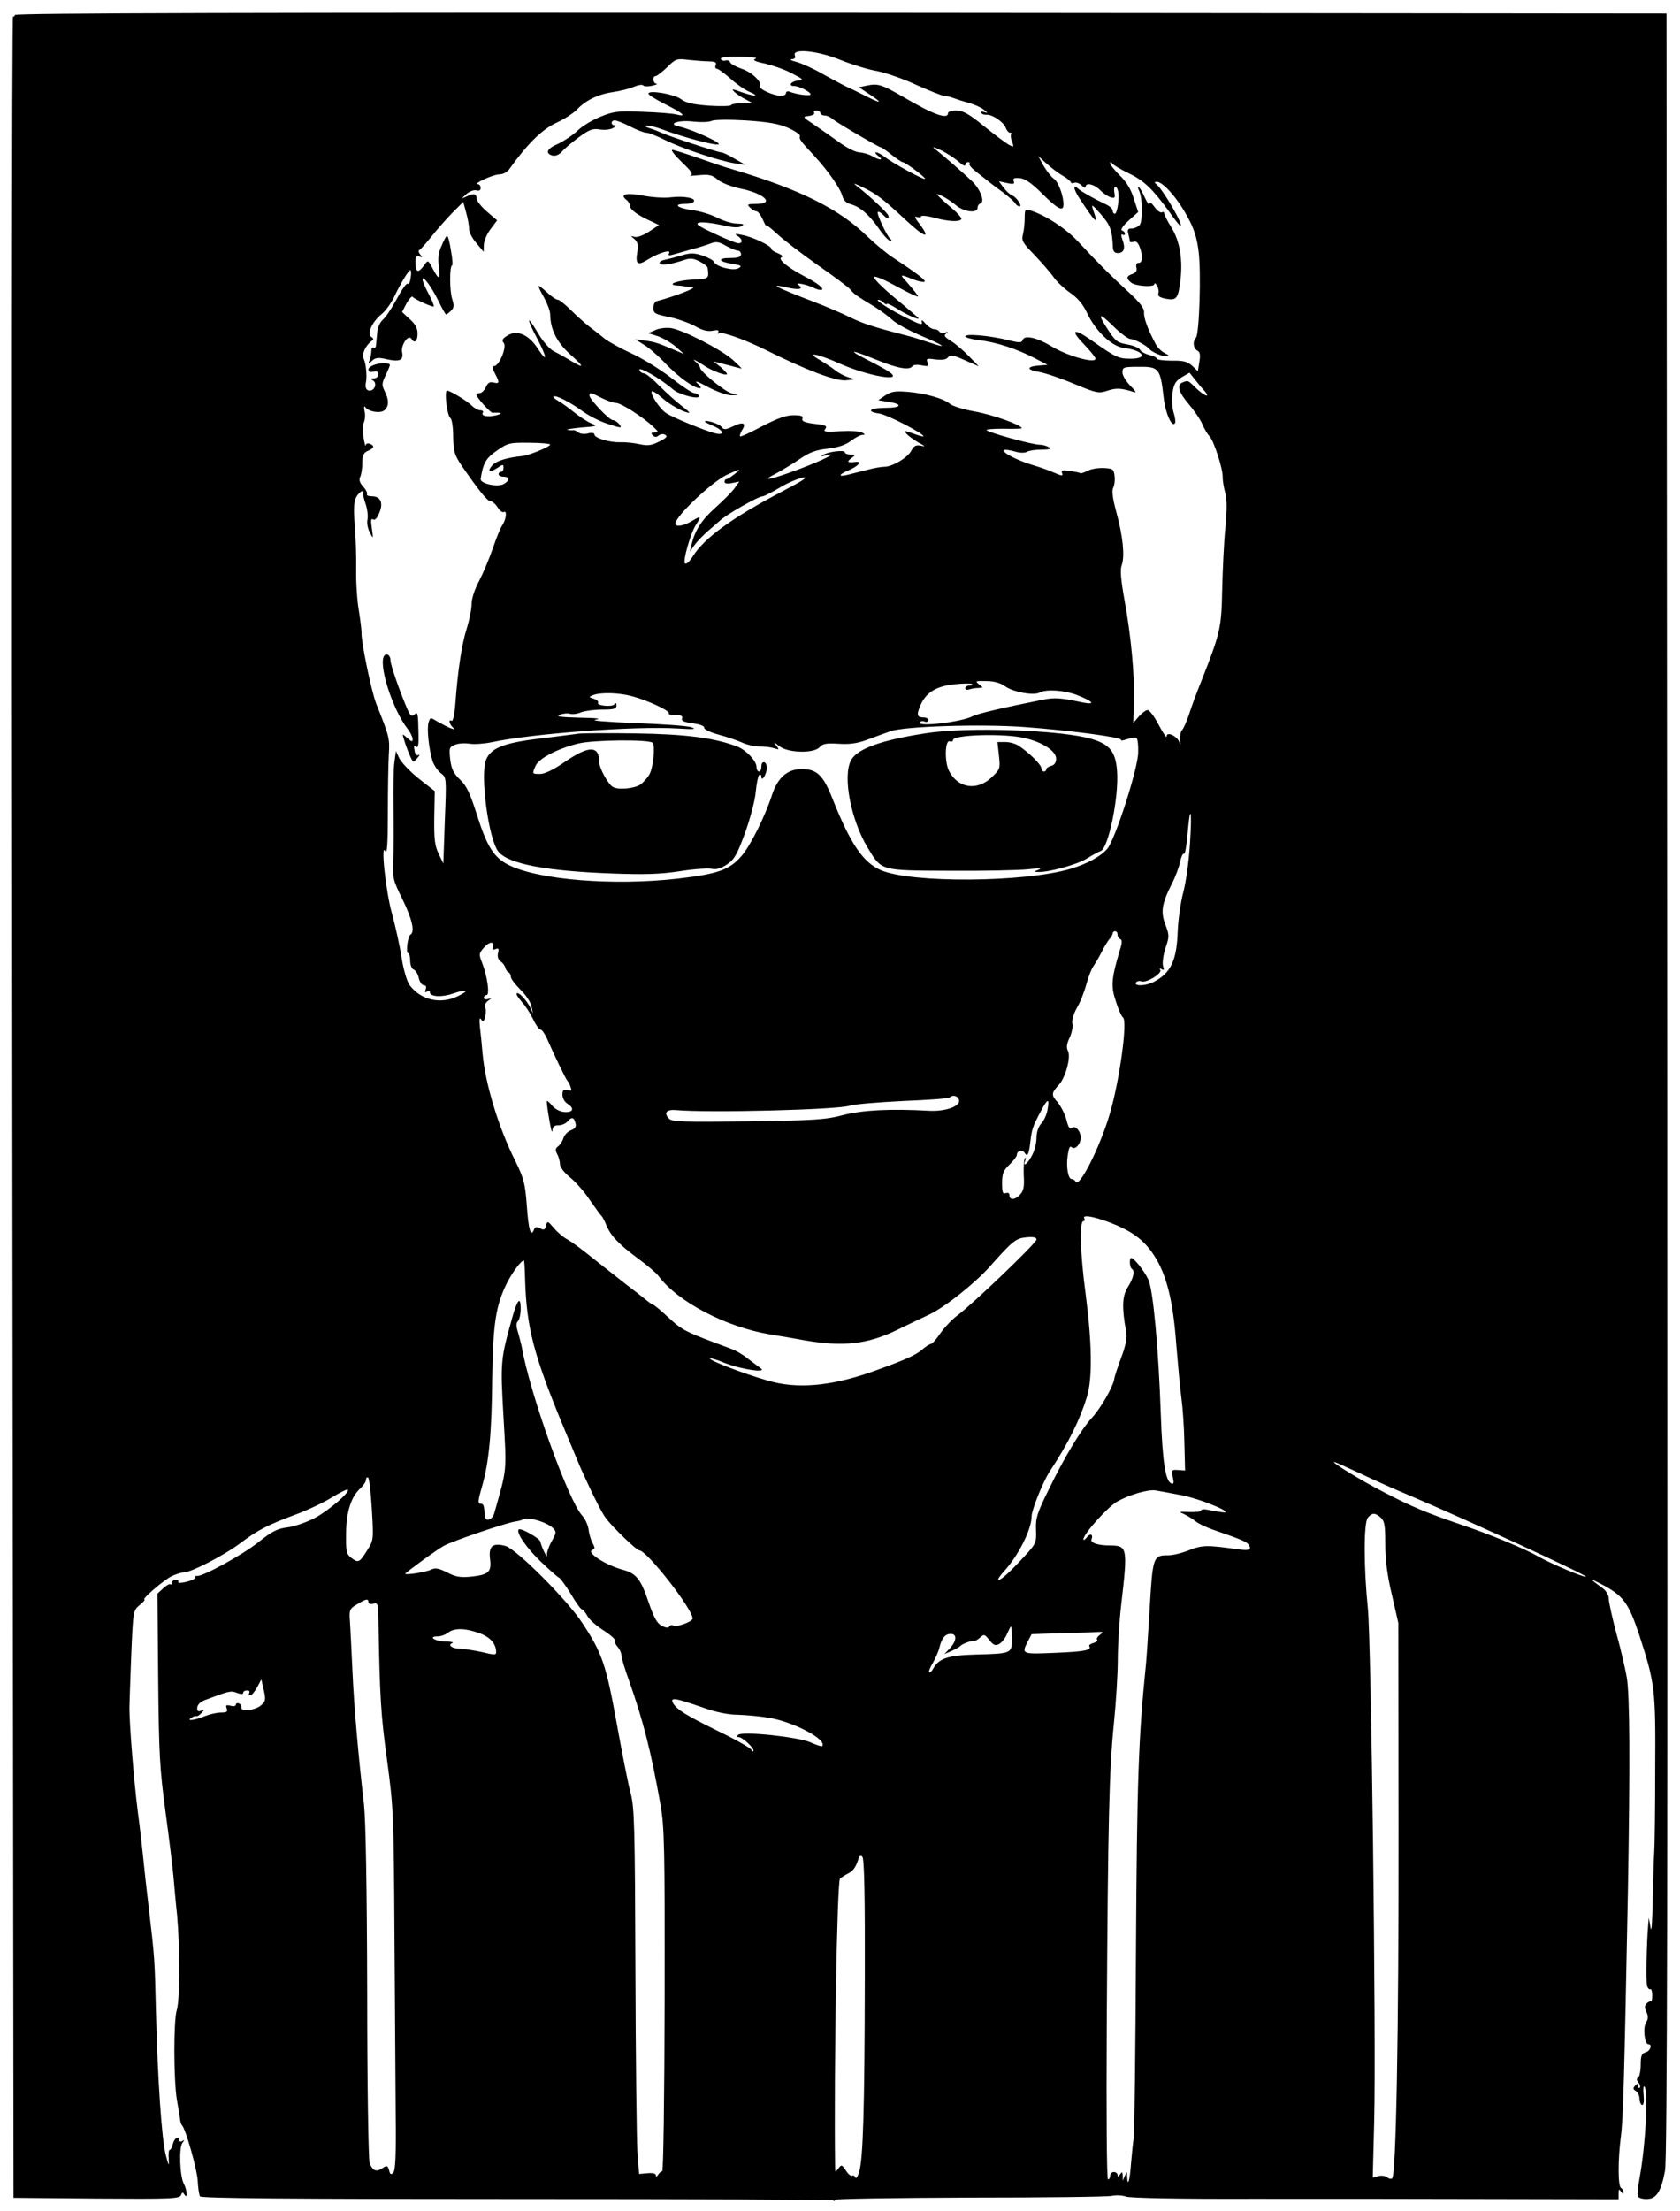 <?xml version="1.0" standalone="no"?>
<!DOCTYPE svg PUBLIC "-//W3C//DTD SVG 20010904//EN"
 "http://www.w3.org/TR/2001/REC-SVG-20010904/DTD/svg10.dtd">
<svg version="1.0" xmlns="http://www.w3.org/2000/svg"
 width="684pt" height="900pt" viewBox="0 0 684 900"
 preserveAspectRatio="xMidYMid meet">
<g transform="translate(0,900) scale(0.1,-0.1)"
fill="#000000" stroke="none">
<path d="M60 8939 c0 -5 -3 -8 -7 -6 -5 3 -6 -1994 -3 -4436 l5 -4442 338 -3
c301 -2 338 -1 344 14 5 13 7 13 14 2 14 -21 11 19 -3 45 -16 31 -20 148 -5
166 9 12 9 13 -1 7 -6 -4 -12 -2 -12 3 0 21 -20 10 -26 -14 -3 -14 -9 -25 -13
-25 -4 0 -6 -17 -4 -38 2 -31 0 -29 -12 17 -17 66 -33 309 -40 581 -5 216 -5
220 -30 431 -9 74 -18 159 -21 189 -3 30 -13 123 -24 205 -15 122 -33 342 -33
415 0 8 3 101 7 205 8 189 8 190 34 212 15 12 24 22 20 23 -13 0 76 77 109 94
18 9 40 16 50 16 30 0 162 68 227 116 74 56 114 77 230 120 49 18 116 50 148
70 33 20 61 34 64 31 10 -10 -79 -86 -134 -115 -32 -17 -81 -34 -109 -38 -43
-5 -65 -16 -120 -60 -65 -52 -226 -140 -250 -138 -7 1 -11 -2 -8 -6 3 -4 -13
-12 -35 -18 -22 -5 -37 -6 -34 -1 3 5 -2 9 -10 9 -9 0 -16 -5 -16 -12 0 -6 -3
-9 -6 -6 -3 3 -16 -4 -29 -16 l-24 -22 3 -344 c3 -307 6 -367 30 -545 15 -110
29 -227 32 -260 3 -33 9 -104 15 -159 12 -131 12 -343 -1 -386 -14 -44 -13
-285 0 -365 6 -33 12 -69 13 -80 1 -11 5 -22 8 -25 14 -12 61 -177 64 -225 1
-29 6 -58 9 -64 5 -8 364 -11 1287 -11 705 0 1285 -2 1290 -5 5 -4 9 -3 9 2 0
4 246 8 548 9 301 0 562 3 579 7 18 4 44 2 58 -3 15 -6 222 -10 508 -9 265 0
710 0 990 -1 l507 -1 0 23 c0 19 2 20 10 8 6 -9 10 -10 10 -3 0 6 -4 15 -10
18 -13 8 -13 111 -1 207 10 73 14 242 29 1003 9 515 8 795 -5 870 -6 33 -24
113 -42 177 -17 64 -31 128 -31 141 0 14 -10 31 -22 41 -57 41 -59 45 -9 19
90 -47 111 -75 155 -207 64 -198 67 -218 65 -546 0 -162 -2 -315 -4 -340 -2
-25 -4 -112 -6 -195 -2 -93 -5 -135 -9 -110 l-7 40 -3 -35 c-6 -71 -9 -226 -4
-243 3 -9 9 -15 13 -13 4 3 8 -8 8 -24 0 -17 -2 -28 -5 -26 -2 3 -10 -1 -17
-7 -9 -9 -10 -18 -2 -35 8 -17 8 -29 -1 -43 -14 -21 -6 -89 9 -89 18 0 8 -28
-11 -33 -16 -4 -20 -14 -20 -50 0 -25 -5 -49 -10 -52 -8 -5 -7 -11 1 -21 6 -8
9 -17 5 -21 -3 -3 -6 0 -6 7 0 11 -3 11 -12 2 -10 -10 -10 -15 2 -22 8 -5 15
-19 15 -31 0 -12 5 -24 10 -26 7 -2 9 13 7 39 -3 24 -1 40 3 36 17 -16 5 -238
-19 -369 -7 -36 -10 -71 -8 -77 2 -7 18 -12 36 -12 40 0 59 30 75 115 9 44 11
1196 9 4420 l-3 4360 -3362 3 c-2365 1 -3363 -1 -3363 -9z m3362 -183 c45 -18
112 -39 148 -45 36 -7 109 -32 162 -57 54 -24 104 -44 112 -44 8 0 25 -4 38
-9 13 -5 41 -14 63 -20 22 -6 49 -18 60 -27 18 -14 18 -15 2 -10 -10 3 -15 2
-12 -3 3 -6 13 -9 23 -8 23 1 70 -31 77 -54 4 -10 11 -19 17 -19 6 0 9 -3 5
-6 -3 -3 -2 -17 3 -30 9 -23 8 -24 -13 -13 -12 7 -57 40 -100 75 -63 51 -86
64 -113 64 -19 0 -34 -4 -34 -10 0 -28 -59 -7 -185 67 -85 49 -101 54 -144 45
l-34 -7 42 -28 c56 -37 52 -41 -12 -9 -29 15 -64 32 -78 38 -13 6 -56 29 -96
51 -39 23 -89 45 -110 51 -21 5 -30 10 -19 11 12 1 16 6 12 16 -11 29 93 19
186 -19z m-346 5 c-14 -5 -4 -11 40 -20 33 -8 82 -25 109 -40 47 -24 48 -26
23 -29 -28 -3 -40 -22 -15 -22 20 0 67 -24 67 -34 0 -8 -55 -1 -86 11 -8 3
-14 0 -14 -6 0 -6 -9 -11 -20 -11 -30 0 -92 28 -86 39 10 16 -32 57 -74 71
-23 8 -44 19 -47 26 -3 7 -11 10 -18 8 -7 -3 -16 -1 -20 5 -4 8 20 11 77 10
47 0 75 -4 64 -8z m-189 -11 c25 0 31 -4 27 -15 -4 -8 -1 -15 5 -15 6 0 30
-18 54 -39 23 -21 58 -46 77 -54 46 -20 24 -21 -31 -2 -38 14 -42 14 -29 1 8
-8 29 -22 45 -30 l30 -16 -42 0 c-23 0 -44 -3 -47 -8 -2 -4 -43 -5 -90 -2 -64
5 -93 11 -114 27 -27 20 -132 38 -132 22 0 -5 32 -25 70 -44 72 -36 89 -52 44
-41 -14 4 -76 9 -138 11 -101 4 -117 2 -171 -20 -33 -13 -76 -39 -95 -58 -19
-18 -54 -41 -77 -52 -46 -19 -55 -39 -24 -48 12 -3 27 3 38 15 10 12 41 38 69
59 44 32 57 37 87 32 19 -3 43 0 53 6 11 6 13 11 7 11 -17 0 -17 20 0 20 8 0
36 -11 63 -25 27 -14 56 -25 65 -25 10 0 45 -14 79 -31 69 -34 219 -84 283
-94 l42 -6 -44 25 c-23 14 -48 26 -55 26 -13 0 -208 64 -241 79 -11 5 -33 14
-50 19 -21 7 -24 11 -10 11 11 0 38 -7 60 -15 82 -31 208 -65 229 -62 22 3
-102 60 -159 73 -52 11 -2 28 60 20 30 -3 62 -2 72 3 10 5 69 6 138 2 91 -6
133 -13 173 -30 29 -13 51 -28 49 -34 -4 -12 1 -19 58 -80 58 -63 105 -131
114 -162 5 -19 16 -30 34 -35 38 -10 75 -42 115 -99 19 -28 40 -50 46 -50 7 0
7 3 1 8 -14 10 -57 103 -51 109 3 3 12 -2 21 -11 19 -19 26 -20 22 -4 -2 11
-78 82 -129 121 -17 13 -12 12 22 -4 59 -28 87 -50 176 -133 78 -73 106 -82
59 -19 -20 25 -24 35 -12 30 9 -3 17 -2 17 2 0 5 24 3 53 -5 59 -16 103 -18
111 -6 3 5 -20 30 -51 55 -30 26 -52 47 -48 47 11 0 49 -22 78 -46 32 -27 87
-33 87 -10 0 8 5 16 12 18 19 7 -1 59 -36 92 -36 34 -119 106 -151 131 -12 9
-2 7 25 -6 25 -12 57 -33 73 -47 15 -14 27 -20 27 -14 0 7 5 12 12 12 6 0 8
-3 5 -6 -4 -4 10 -20 31 -36 20 -16 44 -34 52 -41 9 -7 33 -25 55 -41 22 -17
44 -36 48 -43 4 -7 12 -13 18 -13 13 0 -13 39 -31 45 -8 3 -23 17 -34 31 l-19
26 33 -7 c27 -6 32 -4 27 8 -4 11 2 14 25 12 21 -2 47 -19 92 -64 63 -63 86
-74 86 -43 0 35 -21 92 -39 104 -11 8 -29 31 -42 53 l-22 40 34 -31 c19 -17
49 -40 67 -50 17 -10 32 -22 32 -26 0 -4 6 -5 14 -2 7 3 21 -2 30 -11 9 -9 16
-12 16 -6 0 20 36 11 59 -13 13 -13 32 -26 43 -29 17 -5 19 -2 15 19 -5 27 8
33 15 7 7 -26 -3 -93 -13 -93 -5 0 -9 6 -9 13 0 7 -12 18 -27 25 -43 20 -97
50 -111 62 -24 22 -23 3 2 -36 69 -105 80 -114 56 -47 -8 24 -3 21 32 -19 39
-45 46 -64 49 -135 1 -16 7 -23 20 -23 25 0 32 20 19 54 -6 17 -6 25 0 21 6
-3 10 -2 10 4 0 5 -5 11 -12 13 -7 3 5 20 27 40 l39 35 -18 55 c-11 37 -30 68
-56 93 -22 22 -40 44 -40 50 0 7 3 7 8 0 4 -6 33 -24 65 -39 64 -31 97 -62
164 -153 24 -35 47 -63 49 -63 16 0 -74 154 -100 172 -7 5 -5 8 4 8 25 0 85
-68 124 -141 27 -48 39 -86 46 -142 11 -87 3 -337 -11 -352 -14 -14 -11 -43 6
-52 11 -6 13 -19 8 -46 l-6 -38 -23 22 c-19 17 -35 22 -84 21 -33 0 -60 4 -60
8 0 5 -13 11 -30 15 -16 4 -34 13 -38 21 -4 8 -28 18 -52 22 -40 7 -49 14 -77
57 -47 71 -41 77 20 17 29 -29 61 -52 70 -52 16 0 65 -26 77 -41 10 -12 49
-29 67 -29 15 0 14 3 -5 13 -13 6 -30 23 -37 37 -31 58 -49 106 -47 128 1 17
-16 40 -65 85 -76 70 -124 118 -203 203 -50 54 -136 110 -197 128 -19 6 -21 3
-21 -31 0 -21 -3 -51 -7 -66 -7 -26 -2 -35 47 -85 30 -32 65 -72 77 -89 12
-18 43 -47 67 -64 31 -21 53 -47 70 -83 34 -73 100 -136 149 -142 81 -10 102
-44 28 -44 -49 0 -60 5 -158 74 -74 52 -90 45 -33 -14 26 -27 48 -54 48 -60 0
-21 -115 11 -180 51 -58 35 -108 46 -116 26 -4 -13 -13 -13 -57 -2 -75 19
-177 28 -177 16 0 -5 26 -12 58 -16 66 -7 155 -36 227 -74 l50 -26 -37 -3
c-50 -4 -48 -18 3 -26 23 -4 87 -25 141 -48 94 -39 101 -40 138 -28 35 12 58
10 107 -6 11 -4 6 5 -14 25 -18 18 -33 42 -33 55 0 21 4 23 62 23 87 1 92 -4
106 -127 7 -63 34 -122 46 -102 3 5 0 25 -6 44 -6 20 -8 55 -4 80 5 35 13 48
38 63 l31 18 23 -29 c13 -16 30 -37 39 -46 25 -30 -2 -20 -35 12 -34 33 -32
32 -54 24 -26 -10 -18 -40 24 -89 22 -26 47 -62 55 -81 8 -19 21 -41 29 -49
18 -18 56 -136 54 -167 0 -13 4 -41 10 -62 8 -28 8 -69 1 -145 -6 -58 -11
-171 -13 -251 -3 -156 -7 -175 -86 -375 -18 -44 -40 -104 -49 -133 -10 -29
-22 -57 -28 -63 -6 -6 -10 -25 -8 -43 1 -17 1 -22 -2 -11 -5 26 -53 51 -53 28
0 -9 -14 12 -32 46 -17 33 -38 61 -45 61 -8 0 -24 -12 -36 -26 l-23 -26 3 84
c3 106 -12 271 -39 417 -15 85 -18 122 -11 141 13 36 5 117 -22 216 -15 55
-19 87 -13 98 5 9 8 30 6 47 -3 29 -6 32 -43 34 -22 1 -52 -3 -66 -11 -15 -7
-28 -12 -30 -10 -2 2 -21 6 -42 9 -31 5 -38 3 -33 -8 5 -13 0 -13 -32 1 -20 9
-59 23 -87 31 -102 31 -168 81 -72 55 20 -6 40 -6 48 -1 8 5 34 9 59 9 33 0
41 3 30 10 -8 5 -25 10 -38 10 -28 0 -204 48 -215 59 -4 4 27 6 68 6 41 -1 75
0 75 2 0 13 -121 56 -191 68 -45 8 -90 22 -100 30 -24 22 -100 44 -173 50 -50
4 -66 2 -91 -14 l-29 -20 42 -7 c60 -9 52 -24 -12 -24 -65 0 -82 -15 -27 -23
32 -4 181 -81 181 -93 0 -2 -19 3 -41 11 -38 14 -40 13 -28 -1 7 -8 29 -24 48
-35 28 -15 31 -18 11 -13 -21 4 -29 0 -40 -21 -16 -29 -77 -65 -111 -65 -12 0
-40 -5 -63 -11 -22 -6 -57 -14 -75 -19 -48 -13 -52 -4 -8 15 41 17 59 38 31
35 -34 -4 -38 0 -18 15 19 14 18 14 -3 15 -13 0 -23 4 -23 9 0 11 -68 3 -90
-11 -10 -6 -7 -7 10 -2 58 15 -2 -16 -105 -55 -123 -46 -165 -53 -93 -17 25
14 69 40 96 59 38 26 65 36 113 41 42 5 72 15 94 32 18 13 38 24 46 24 12 0
12 2 0 9 -8 6 -48 8 -89 6 -62 -4 -72 -2 -62 9 9 12 2 16 -44 21 -41 5 -53 11
-49 21 4 11 -5 14 -37 14 -30 0 -65 -13 -127 -45 -47 -25 -88 -44 -90 -41 -2
2 1 13 8 25 19 29 5 36 -36 16 -32 -15 -38 -15 -48 -2 -10 13 -67 30 -67 21 0
-2 16 -10 35 -18 42 -18 47 -39 8 -30 -38 9 -173 64 -200 82 -26 16 -68 80
-59 89 3 3 22 -9 42 -27 33 -29 90 -60 110 -60 4 0 -11 13 -32 29 -21 16 -61
52 -89 80 -27 28 -55 51 -62 51 -6 0 -15 4 -18 10 -17 27 81 -28 135 -75 26
-23 117 -45 105 -25 -3 5 -12 10 -19 10 -7 0 -49 27 -92 61 -44 34 -116 79
-162 100 -46 21 -96 49 -111 61 -15 13 -43 34 -61 48 -18 14 -52 44 -76 68
-23 23 -47 42 -53 42 -7 0 -26 13 -44 30 -17 16 -33 28 -34 26 -2 -2 8 -23 22
-47 13 -24 25 -55 25 -69 1 -62 27 -113 81 -162 59 -53 60 -60 2 -26 -21 13
-51 30 -68 38 -17 9 -44 39 -64 73 -46 78 -50 66 -6 -17 43 -82 46 -108 4 -44
-38 58 -86 77 -125 51 -19 -12 -22 -19 -13 -29 13 -16 -18 -93 -39 -94 -10 0
-9 -7 3 -30 20 -38 19 -43 -6 -37 -15 4 -23 -1 -31 -19 -6 -13 -17 -24 -25
-24 -7 0 -13 -3 -13 -8 0 -9 57 -73 65 -72 37 2 45 -3 16 -10 -37 -9 -64 -3
-55 11 3 5 -2 9 -10 9 -9 0 -24 8 -34 18 -20 20 -89 62 -102 62 -12 0 0 -103
14 -112 6 -4 11 -38 11 -75 1 -61 5 -74 35 -119 70 -101 104 -144 117 -144 7
0 20 -11 29 -25 9 -14 20 -22 25 -19 14 8 10 -29 -5 -52 -8 -11 -25 -53 -39
-94 -14 -41 -39 -101 -56 -134 -19 -35 -31 -73 -31 -95 0 -21 -9 -64 -19 -97
-20 -60 -37 -169 -47 -307 -3 -42 -10 -75 -15 -71 -13 8 -11 -10 3 -25 11 -10
9 -11 -7 -5 -11 4 -34 16 -52 26 -31 19 -31 19 -38 -2 -8 -24 1 -109 16 -157
6 -18 21 -40 34 -50 23 -18 23 -18 16 -193 l-6 -175 -19 40 c-16 33 -19 60
-18 147 l2 108 -65 51 c-35 28 -70 65 -79 82 l-14 30 -6 -44 c-4 -24 -5 -107
-4 -184 1 -77 1 -174 -1 -217 -3 -72 -1 -80 38 -159 39 -80 51 -132 32 -143
-11 -7 -20 -76 -9 -76 4 0 8 -14 8 -30 0 -17 6 -33 14 -36 8 -3 18 -19 21 -35
4 -16 13 -29 20 -29 9 0 12 -6 8 -17 -4 -11 -3 -14 5 -9 7 4 12 3 12 -2 0 -19
48 -22 94 -6 58 20 70 13 19 -11 -70 -34 -150 -15 -195 45 -11 15 -25 62 -33
112 -7 47 -25 128 -39 179 -26 92 -47 296 -27 254 7 -14 10 36 10 155 0 96 2
204 4 239 4 65 3 71 -51 206 -20 51 -62 253 -60 290 0 11 -5 52 -11 90 -7 39
-12 115 -11 170 1 55 -2 137 -6 183 -5 61 -3 90 6 108 12 22 33 34 28 17 -1
-5 4 -25 11 -46 7 -21 10 -49 7 -62 -3 -12 1 -36 9 -51 15 -29 15 -29 9 15 -5
32 -4 42 5 37 7 -5 17 5 25 26 18 41 5 68 -30 68 -14 0 -23 4 -20 8 3 5 -4 19
-15 31 -14 15 -18 27 -13 39 5 9 9 35 9 57 0 32 5 42 23 50 26 11 28 21 7 29
-8 3 -16 0 -16 -7 -1 -7 -5 8 -9 33 -4 25 -3 53 2 62 4 10 6 30 2 45 -3 16 -2
23 3 16 13 -19 61 -27 78 -13 19 16 19 43 1 78 -12 24 -12 32 5 66 10 22 18
40 16 42 -16 15 -87 -1 -87 -20 0 -9 7 -12 20 -9 14 4 20 0 20 -11 0 -9 -8
-16 -17 -16 -15 0 -15 -2 -4 -9 17 -11 7 -41 -14 -41 -14 0 -20 13 -15 35 5
22 0 76 -9 94 -10 18 7 55 33 74 8 5 7 10 -2 15 -19 13 2 60 40 92 17 13 40
45 52 70 28 58 59 110 67 110 3 0 4 -14 1 -30 -2 -17 -7 -28 -10 -26 -6 7 -21
-14 -57 -79 -15 -27 -36 -58 -47 -67 -11 -10 -21 -32 -22 -50 -2 -18 -4 -41
-5 -51 0 -10 -5 -16 -10 -12 -6 3 -9 -3 -9 -12 0 -10 -3 -27 -7 -38 -7 -19 -7
-19 9 -4 14 13 26 15 59 7 54 -12 71 -5 64 29 -5 29 25 73 38 54 12 -21 25
-11 25 21 0 22 -9 39 -32 59 l-31 29 18 35 c11 19 22 31 25 27 7 -10 82 -44
86 -39 2 2 -7 25 -21 51 -14 26 -25 52 -25 59 1 19 39 -34 66 -90 14 -29 28
-53 30 -53 3 0 12 7 20 15 13 12 13 22 5 48 -11 32 -11 137 0 137 3 0 1 27 -5
60 -5 33 -12 60 -16 60 -3 0 -13 -18 -22 -40 -13 -28 -16 -53 -11 -85 7 -54 0
-57 -25 -9 -18 35 -20 36 -33 17 -25 -35 -36 -34 -37 3 -1 29 2 35 15 30 13
-5 14 -4 4 8 -7 8 -8 16 -4 18 4 1 26 26 48 53 22 28 60 71 85 97 l46 46 12
-44 c7 -24 12 -55 12 -67 0 -13 13 -38 30 -57 l29 -35 1 28 c0 16 12 44 27 64
l27 36 -42 36 c-23 20 -42 44 -42 54 0 20 -12 21 -43 6 -20 -9 -20 -9 2 11 13
11 31 18 41 15 11 -3 17 0 17 10 0 8 -5 15 -11 15 -23 1 60 39 86 40 17 0 34
9 45 26 69 97 131 158 188 184 33 15 71 40 85 55 34 36 84 61 145 70 28 4 65
13 84 21 19 8 37 11 40 6 3 -4 20 -5 36 -1 17 4 24 7 18 8 -15 1 -18 31 -4 31
5 0 26 16 47 36 35 35 39 36 88 30 28 -3 65 -6 83 -6z m453 -210 c0 -5 8 -10
17 -10 9 0 24 -6 32 -14 18 -15 190 -116 198 -116 3 0 22 -13 43 -30 21 -16
41 -30 45 -30 11 0 95 -63 91 -68 -5 -5 -130 63 -165 90 -13 10 -28 18 -34 18
-6 0 -2 -7 9 -15 24 -18 7 -19 -26 0 -14 8 -37 14 -51 15 -15 0 -53 19 -85 43
-33 23 -79 56 -103 72 -44 29 -44 30 -18 33 15 2 25 8 22 13 -4 5 1 9 9 9 9 0
16 -4 16 -10z m-890 -1160 c22 -11 48 -20 58 -20 20 0 108 -56 152 -97 22 -21
23 -23 5 -23 -14 0 -16 -3 -7 -12 8 -8 15 -8 24 0 8 6 19 7 27 2 10 -6 4 -13
-25 -27 -31 -16 -47 -18 -79 -11 -22 5 -57 9 -79 8 -45 -1 -106 17 -106 32 0
6 -11 8 -26 4 -14 -4 -32 -2 -39 4 -7 6 -17 10 -21 9 -5 -1 -16 0 -24 2 -8 1
17 5 55 9 68 5 69 6 40 18 -16 7 -48 28 -70 46 -22 18 -51 38 -63 45 -13 7
-22 15 -19 17 8 8 67 -22 118 -59 26 -19 70 -41 97 -50 62 -21 68 -21 52 -2
-7 8 -18 15 -25 15 -14 0 -95 85 -95 100 0 14 5 13 50 -10z m-210 -189 c0 -9
-85 -44 -113 -47 -61 -6 -104 -19 -121 -36 -24 -26 -14 -34 18 -13 24 16 26
16 26 1 0 -9 -4 -16 -10 -16 -5 0 -10 -4 -10 -10 0 -5 9 -10 20 -10 25 0 26
-16 1 -30 -27 -14 -97 2 -94 21 10 64 21 84 66 115 44 31 52 33 132 32 47 0
85 -4 85 -7z m750 -121 c-14 -11 -28 -20 -32 -20 -5 0 -8 -5 -8 -11 0 -7 11
-9 30 -5 l30 6 -20 -28 c-11 -15 -45 -49 -76 -77 -56 -49 -85 -94 -98 -150
l-7 -30 18 26 c10 14 36 41 58 60 22 19 42 36 45 39 24 24 157 100 175 100 6
0 37 16 69 35 31 19 74 37 94 41 27 5 3 -11 -83 -56 -204 -107 -319 -190 -366
-267 -12 -19 -25 -31 -30 -26 -10 10 23 124 45 158 23 35 20 37 -16 15 -35
-21 -68 -26 -68 -11 0 30 148 169 208 198 59 27 63 27 32 3z m1102 -863 c31
-23 115 -39 140 -26 27 15 100 10 151 -9 67 -26 81 -42 25 -31 -89 19 -114 21
-163 11 -165 -33 -263 -56 -285 -67 -46 -24 -227 -45 -215 -25 3 5 12 7 20 3
8 -3 15 0 15 6 0 6 -9 11 -19 11 -27 0 -30 10 -15 46 22 54 64 81 139 89 37 4
69 4 72 1 4 -3 -1 -6 -10 -6 -9 0 -17 -5 -17 -11 0 -6 7 -8 16 -5 9 3 25 6 37
6 21 1 21 1 3 15 -17 13 -15 14 30 13 32 0 58 -8 76 -21z m-1517 -41 c64 -17
157 -61 148 -70 -3 -3 8 -6 26 -6 24 0 32 -4 28 -14 -4 -10 8 -15 44 -20 29
-4 48 -11 46 -18 -1 -6 25 -19 59 -28 34 -9 77 -24 95 -32 19 -9 50 -16 70
-16 21 0 47 -3 60 -7 22 -7 23 -7 9 11 -12 15 -10 15 13 -3 36 -28 141 -30
164 -4 12 14 27 17 76 14 45 -3 77 1 117 16 30 11 73 27 96 35 55 20 368 30
545 17 179 -13 399 -42 393 -52 -2 -5 9 -3 26 3 17 5 34 7 38 3 4 -4 7 -30 6
-58 -1 -66 -94 -355 -126 -392 -27 -31 -82 -61 -149 -81 -188 -56 -652 -59
-774 -5 -72 32 -123 108 -195 289 -38 97 -64 122 -126 122 -57 0 -97 -34 -120
-103 -28 -88 -90 -212 -126 -252 -48 -55 -94 -72 -258 -91 -263 -30 -570 -5
-690 56 -59 30 -87 74 -127 200 -29 92 -43 121 -70 147 -27 26 -35 43 -40 82
-5 47 -4 51 20 60 14 6 41 7 60 4 19 -3 59 0 88 6 163 35 585 67 759 56 65 -4
78 -3 55 5 -16 6 -120 13 -230 17 -117 5 -183 10 -160 14 27 4 6 7 -65 8 -79
2 -99 5 -81 12 13 5 32 7 41 4 10 -3 30 -1 46 6 16 6 55 11 87 11 46 0 57 3
57 17 0 10 -3 12 -8 5 -8 -13 -75 -6 -67 6 3 5 -5 12 -17 16 -22 7 -22 7 -3
15 32 12 106 10 160 -5z m2270 -598 c-4 -68 -16 -157 -27 -198 -11 -41 -21
-113 -23 -160 -4 -119 -28 -170 -97 -206 -32 -17 -82 -19 -73 -3 4 6 14 8 22
5 20 -8 85 32 77 46 -5 7 -2 8 6 3 9 -5 10 -2 5 14 -3 12 1 44 10 72 16 47 16
53 0 95 -20 52 -15 85 25 165 16 30 31 72 35 92 4 20 11 35 15 32 5 -3 11 33
15 80 11 129 19 101 10 -37z m-295 -372 c0 -8 5 -16 11 -18 8 -3 8 -15 -1 -43
-35 -118 -38 -148 -17 -210 10 -33 24 -63 29 -66 20 -13 -14 -259 -54 -394
-40 -135 -123 -299 -138 -275 -4 7 -11 11 -16 11 -15 -1 -24 49 -17 96 4 29 9
41 16 34 13 -13 37 11 37 39 0 28 -24 52 -37 39 -7 -7 -14 4 -21 33 -6 24 -23
56 -36 72 -27 30 -26 37 7 73 26 30 48 112 35 136 -7 13 -5 29 7 54 9 19 14
45 11 57 -3 13 4 38 19 65 14 23 31 68 39 98 8 30 21 62 28 71 7 10 22 35 33
57 11 22 26 46 32 53 7 7 13 18 13 23 0 5 5 9 10 9 6 0 10 -6 10 -14z m-2544
-52 c-3 -9 0 -11 11 -7 13 5 15 2 11 -15 -4 -14 0 -27 10 -35 10 -6 18 -19 20
-27 2 -8 8 -16 13 -18 5 -2 9 -10 9 -18 0 -8 18 -31 39 -52 22 -21 42 -52 45
-68 l6 -29 -12 26 c-16 31 -47 63 -54 56 -4 -3 6 -18 20 -34 14 -15 35 -47 46
-70 11 -24 25 -43 30 -43 6 0 18 -17 27 -37 31 -71 78 -168 84 -173 3 -3 9
-13 12 -24 6 -15 3 -17 -13 -13 -16 4 -20 0 -20 -19 0 -13 9 -29 20 -36 30
-19 24 -36 -11 -34 -19 1 -39 12 -51 26 -10 12 -20 21 -21 19 -2 -2 2 -35 9
-74 6 -38 12 -60 13 -47 1 16 7 22 25 22 13 0 29 7 36 15 17 20 27 19 33 -6 4
-15 -1 -22 -18 -29 -13 -5 -27 -19 -31 -32 -4 -13 -14 -28 -22 -34 -11 -8 -12
-15 -3 -32 6 -11 11 -30 11 -41 0 -11 17 -34 41 -53 22 -18 59 -59 81 -93 23
-33 44 -62 48 -65 3 -3 12 -19 18 -35 18 -44 50 -78 128 -136 37 -27 75 -59
84 -71 78 -106 275 -209 455 -239 33 -5 96 -16 140 -24 155 -27 255 -17 375
41 41 20 102 49 136 65 64 31 183 126 244 194 92 104 106 115 148 119 30 3 42
0 42 -9 0 -14 -259 -262 -321 -308 -22 -16 -53 -49 -70 -73 -16 -24 -34 -44
-39 -44 -5 0 -22 -11 -38 -25 -26 -22 -80 -45 -207 -90 -165 -57 -301 -69
-419 -34 -98 28 -236 81 -236 90 0 3 27 -4 60 -18 69 -27 179 -43 146 -21 -10
7 -33 25 -52 39 -18 15 -46 31 -61 37 -199 74 -202 75 -265 133 -29 27 -56 49
-59 49 -3 0 -15 8 -27 18 -11 9 -50 40 -86 67 -36 28 -97 76 -136 107 -39 32
-83 64 -99 73 -16 8 -41 29 -55 46 -26 30 -27 31 -33 11 -4 -18 -9 -20 -24
-11 -15 7 -21 6 -25 -6 -13 -32 -22 -1 -29 97 -7 92 -12 111 -46 181 -68 134
-123 314 -134 437 -3 36 -8 85 -11 110 -3 31 -2 41 5 31 8 -12 11 -10 16 11 4
15 4 32 0 38 -4 6 1 18 11 26 17 12 17 13 2 8 -10 -3 -18 -1 -18 5 0 6 5 11
11 11 14 0 3 78 -18 131 -14 35 -13 39 8 63 22 25 45 26 35 0z m1898 -619 c10
-26 -51 -49 -119 -46 -162 9 -271 3 -351 -17 -71 -19 -115 -22 -387 -26 -265
-3 -310 -2 -323 11 -23 23 -11 38 27 35 129 -12 660 1 709 18 19 6 117 14 217
19 100 4 185 10 189 14 12 12 32 8 38 -8z m361 -41 c-3 -20 -15 -46 -26 -57
-11 -13 -19 -35 -19 -57 0 -20 -7 -51 -16 -68 -17 -36 -42 -57 -30 -26 4 10 3
15 -1 10 -4 -4 -6 -35 -5 -67 3 -47 0 -65 -14 -80 -20 -23 -44 -25 -44 -4 0 9
-6 12 -15 9 -12 -5 -15 3 -15 40 0 39 5 52 30 76 17 16 30 34 30 39 0 17 22
24 31 10 12 -20 18 -9 24 44 6 52 10 63 43 125 27 52 36 54 27 6z m252 -459
c91 -35 139 -70 180 -132 52 -78 79 -185 92 -364 7 -85 16 -183 21 -219 5 -36
11 -117 12 -180 l3 -115 -28 2 c-27 2 -28 0 -22 -29 5 -22 4 -29 -5 -26 -25 8
-37 86 -44 284 -9 262 -31 506 -51 547 -16 34 -58 87 -69 87 -9 0 -7 -38 2
-44 14 -8 7 -38 -17 -76 -22 -36 -24 -81 -6 -180 4 -25 -1 -55 -20 -105 -14
-38 -28 -79 -29 -90 -6 -32 -55 -117 -90 -155 -44 -47 -113 -162 -177 -294
-47 -95 -53 -115 -51 -163 2 -51 0 -56 -45 -105 -61 -66 -95 -97 -107 -98 -6
0 4 15 20 33 59 63 114 172 114 225 0 26 46 140 73 182 77 116 124 212 153
307 22 75 20 217 -6 417 -22 164 -26 296 -9 296 5 0 7 5 4 10 -11 17 32 11
102 -15z m-2379 -237 c6 -190 35 -303 153 -588 33 -80 66 -158 73 -175 45
-100 86 -183 103 -204 27 -37 125 -131 136 -131 30 0 215 -236 217 -277 0 -13
-65 -37 -79 -29 -5 4 -12 2 -16 -4 -4 -7 -15 -5 -31 3 -19 10 -32 34 -53 95
-32 95 -50 118 -105 133 -71 19 -152 72 -124 81 11 4 11 9 0 29 -7 13 -14 38
-16 56 -3 18 -14 42 -26 55 -56 60 -214 500 -246 688 -3 14 -10 40 -15 58 -8
25 -8 37 0 45 6 6 11 29 11 51 0 53 -14 37 -35 -39 -47 -168 -48 -177 -35
-402 13 -228 15 -206 -38 -393 -8 -27 -36 -35 -38 -10 -3 44 -5 50 -18 50 -11
0 -10 13 6 68 29 101 40 216 42 442 3 223 15 299 61 390 22 43 57 90 68 90 2
0 4 -37 5 -82z m3398 -784 c54 -26 146 -67 204 -91 222 -94 722 -324 717 -330
-6 -5 -145 54 -192 81 -53 31 -197 91 -320 132 -137 47 -194 70 -311 131 -87
44 -216 123 -202 123 3 0 50 -21 104 -46z m-4022 -148 c7 -121 7 -125 -18
-164 -32 -52 -37 -54 -65 -33 -21 16 -23 25 -22 101 1 89 21 150 60 184 11 11
21 25 21 33 0 8 4 12 9 9 4 -3 11 -61 15 -130z m3294 59 c85 -16 237 -81 162
-69 -19 3 -45 7 -57 10 -13 2 -23 1 -23 -4 0 -4 -21 -7 -47 -6 -45 2 -46 2
-21 -9 14 -7 34 -19 45 -28 10 -9 45 -26 78 -37 107 -37 130 -47 137 -57 16
-22 6 -27 -39 -21 -129 18 -147 18 -201 -3 -29 -12 -67 -21 -85 -21 -63 0 -64
-4 -77 -230 -6 -96 -12 -195 -15 -220 -30 -293 -36 -473 -40 -1160 -2 -399 -6
-741 -9 -760 -3 -19 -8 -66 -11 -104 -5 -70 -14 -101 -16 -55 0 22 -1 23 -9 4
l-9 -20 0 20 c-1 17 -3 17 -11 5 -6 -10 -10 -11 -10 -2 0 6 -7 12 -15 12 -8 0
-15 -7 -15 -15 0 -8 -4 -15 -9 -15 -5 0 -7 268 -5 627 5 843 10 1039 29 1228
9 88 16 205 16 260 0 55 6 156 14 225 27 232 25 239 -45 240 -51 0 -82 11 -76
25 8 21 -6 26 -20 7 -7 -9 -13 -12 -13 -7 1 23 99 132 138 154 50 28 127 50
156 45 11 -2 57 -10 103 -19z m814 -92 c15 -13 18 -32 18 -108 0 -65 8 -126
27 -206 l26 -114 1 -830 c1 -840 -10 -1421 -26 -1431 -5 -3 -15 -1 -21 5 -7 5
-23 8 -36 4 l-22 -6 6 234 c8 327 -12 1950 -26 2084 -17 167 -17 348 0 368 17
21 30 21 53 0z m-3421 -15 c19 -6 41 -18 50 -27 15 -15 15 -19 -6 -56 -12 -22
-20 -47 -18 -55 1 -8 -4 -1 -12 15 -8 17 -14 35 -15 40 0 13 -80 58 -88 50
-12 -12 32 -76 92 -133 34 -32 66 -61 72 -63 5 -2 27 -32 48 -66 20 -35 41
-63 45 -63 4 0 14 -12 22 -26 7 -15 38 -42 67 -60 29 -19 50 -38 47 -43 -3 -5
2 -16 10 -24 8 -9 15 -24 15 -34 0 -10 14 -56 31 -103 58 -164 90 -290 128
-505 16 -90 18 -172 17 -795 -1 -396 -5 -696 -10 -697 -5 -1 -13 -7 -17 -15
-6 -8 -9 -9 -9 -1 0 7 -13 10 -34 8 l-34 -3 -7 92 c-3 50 -7 384 -8 741 -2
575 -4 658 -19 715 -10 36 -35 164 -57 285 -43 238 -59 287 -140 409 -61 94
-269 302 -313 314 -52 14 -69 0 -63 -52 7 -54 -5 -65 -77 -73 -44 -4 -63 -1
-97 17 -34 17 -49 20 -65 12 -19 -10 -106 -24 -106 -17 0 4 134 102 158 114
40 21 241 89 287 98 17 2 32 7 34 9 8 7 37 4 72 -8z m-701 -329 c0 -6 9 -9 20
-6 19 5 20 0 21 -76 5 -305 10 -380 35 -562 26 -193 27 -218 30 -705 2 -278 4
-607 5 -733 2 -167 -1 -231 -10 -240 -9 -9 -13 -7 -17 10 -6 20 -8 21 -28 8
-24 -16 -38 -10 -51 20 -5 11 -10 321 -10 690 -1 433 -6 705 -13 770 -23 199
-41 403 -47 545 -4 80 -8 169 -10 198 -4 50 -2 54 28 72 37 23 47 25 47 9z
m2620 -148 c0 -61 -1 -61 -148 -65 -114 -3 -150 -16 -173 -58 -6 -11 -13 -17
-16 -14 -3 3 4 20 15 38 10 18 23 46 27 63 9 38 23 55 46 55 26 0 24 -28 -3
-58 l-23 -24 30 13 c17 8 32 16 35 20 8 9 44 22 54 20 5 -1 16 5 26 14 16 15
19 14 38 -10 17 -21 24 -24 40 -16 11 6 25 24 32 41 7 16 14 30 16 30 2 0 4
-22 4 -49z m-2168 22 c44 -16 68 -43 68 -78 0 -11 -9 -11 -57 1 -32 7 -72 13
-90 14 -33 0 -52 15 -31 23 7 3 -6 6 -29 6 -43 1 -72 21 -31 21 13 0 32 7 42
15 26 20 70 19 128 -2z m2526 -7 c-10 -7 -15 -16 -11 -20 4 -4 -3 -9 -15 -13
-12 -3 -20 -9 -17 -13 10 -16 -17 -22 -140 -27 -136 -6 -137 -5 -110 47 l15
29 123 4 c67 1 133 4 147 5 23 1 23 0 8 -12z m-3417 -288 c-25 -20 -83 -25
-78 -7 1 6 -4 14 -10 16 -7 3 -13 0 -13 -5 0 -6 -10 -8 -22 -4 -17 4 -20 2
-15 -11 5 -14 0 -17 -24 -17 -16 0 -46 -7 -66 -15 -41 -17 -78 -21 -53 -6 8 6
17 8 20 6 3 -1 12 4 20 13 13 14 12 15 -2 9 -12 -4 -16 -1 -15 13 1 12 13 24
32 31 98 37 105 39 130 29 16 -6 25 -6 25 0 0 6 7 10 16 10 8 0 12 -4 9 -10
-3 -5 -2 -10 4 -10 6 0 18 15 28 33 l17 32 10 -44 c9 -40 7 -46 -13 -63z
m1799 -7 c55 -20 106 -30 144 -30 33 -1 89 -6 125 -12 104 -17 242 -91 218
-116 -2 -2 -24 5 -48 16 -51 22 -278 46 -294 30 -5 -6 -5 -9 2 -9 17 0 68 -49
60 -57 -4 -3 -7 -2 -7 4 0 6 -57 39 -127 73 -141 69 -178 92 -193 119 -12 24
7 21 120 -18z m661 -1107 c-1 -530 -7 -730 -23 -784 -6 -19 -13 -29 -15 -22
-3 6 -9 10 -13 7 -5 -3 -17 6 -26 21 -17 25 -18 25 -31 8 -12 -17 -13 -16 -13
7 -5 397 8 1161 20 1173 4 4 18 13 31 20 22 11 33 25 44 60 4 14 9 16 16 9 8
-8 11 -167 10 -499z"/>
<path d="M2776 8340 c39 -37 48 -50 35 -54 -9 -2 7 -2 34 1 42 4 55 1 78 -19
15 -12 55 -28 89 -35 100 -20 145 -63 67 -63 -36 0 -39 -2 -25 -15 8 -8 20
-15 26 -15 6 0 17 -15 25 -32 8 -18 14 -30 15 -26 0 4 19 -11 43 -33 23 -22
97 -79 165 -127 68 -47 129 -93 135 -101 13 -17 21 -23 97 -69 24 -15 57 -39
72 -53 15 -15 68 -44 117 -65 97 -41 115 -55 35 -28 -27 9 -71 23 -99 30 -126
32 -174 48 -225 73 -30 15 -93 42 -140 60 -169 65 -195 79 -111 60 46 -10 65
-5 41 12 -18 12 36 1 62 -12 9 -5 22 -9 29 -9 22 0 -10 27 -65 55 -66 34 -112
71 -94 78 8 3 2 9 -14 16 -16 6 -28 14 -28 19 0 12 -78 49 -120 56 -28 6 -31
5 -17 -4 20 -13 23 -30 3 -30 -7 0 -51 17 -97 39 -67 31 -79 40 -63 45 12 3
51 -1 88 -9 46 -11 72 -13 84 -6 14 8 10 10 -18 11 -19 0 -55 11 -80 24 -25
13 -71 27 -103 31 -59 8 -79 25 -28 25 17 0 33 4 36 10 9 14 -40 23 -93 17
-26 -4 -78 0 -115 7 -68 13 -96 5 -66 -18 8 -6 14 -17 14 -25 0 -14 34 -39 89
-63 l29 -14 -41 -27 c-24 -16 -49 -24 -59 -21 -17 5 -17 5 0 -9 13 -11 16 -23
12 -51 -9 -52 1 -59 43 -32 44 27 97 43 86 25 -5 -9 0 -10 17 -5 13 4 47 13
74 21 28 7 62 18 78 24 22 9 34 7 62 -9 20 -11 41 -20 49 -20 7 0 13 -7 13
-15 0 -11 -12 -15 -44 -15 -54 0 -49 -15 9 -24 37 -6 40 -9 24 -18 -21 -12
-92 7 -99 26 -3 7 -24 18 -47 26 -34 11 -49 11 -83 1 -23 -7 -54 -15 -69 -18
-15 -3 -25 -9 -22 -15 6 -10 47 -4 100 14 24 8 37 7 62 -6 18 -9 33 -21 33
-26 6 -45 6 -45 -61 -48 -61 -3 -108 -20 -65 -24 11 0 25 -2 30 -3 6 -2 21 -3
35 -4 20 -2 -75 -38 -147 -57 -7 -2 -13 -14 -13 -27 0 -22 7 -26 63 -37 34 -7
82 -24 106 -37 31 -18 52 -23 73 -19 20 4 27 2 22 -6 -4 -6 -3 -8 3 -5 13 8
100 -23 188 -66 166 -83 285 -128 328 -125 42 4 42 4 12 12 -16 5 -42 18 -56
30 -15 12 -42 29 -60 40 -64 36 -11 27 78 -13 114 -51 265 -78 205 -36 -10 8
-50 30 -88 49 -88 45 -73 45 36 1 85 -35 134 -43 145 -25 3 5 20 7 37 3 27 -5
30 -4 24 12 -6 16 -2 17 33 12 27 -3 44 -1 51 9 10 11 21 9 68 -12 l57 -25
-40 41 c-22 23 -55 51 -73 62 -26 16 -31 23 -20 30 10 8 9 9 -4 4 -10 -3 -20
-1 -23 4 -4 6 -13 10 -21 10 -9 0 -25 10 -36 23 -13 15 -18 17 -15 6 4 -13 -8
-10 -56 14 -70 34 -137 77 -121 77 5 0 15 -5 22 -12 7 -7 12 -9 12 -5 0 4 18
-4 40 -18 39 -25 90 -48 90 -41 0 2 -43 39 -95 82 -52 43 -91 82 -86 87 4 4
39 -10 77 -31 39 -21 79 -42 89 -45 16 -7 16 -5 4 10 -7 10 -24 30 -38 46 -29
31 -27 32 24 11 20 -8 42 -13 48 -11 11 3 -23 30 -128 99 -27 18 -74 57 -105
87 -114 111 -273 190 -545 271 -33 9 -100 32 -148 49 -49 17 -94 31 -100 31
-7 0 11 -23 39 -50z"/>
<path d="M4638 8223 c14 -28 15 -122 2 -139 -7 -7 -21 -14 -32 -14 -16 0 -19
-5 -14 -22 3 -13 6 -26 6 -30 0 -4 7 -5 15 -2 10 4 18 -3 25 -21 14 -37 12
-65 -4 -65 -9 0 -12 -7 -9 -19 3 -13 -2 -21 -16 -26 -25 -8 -27 -18 -6 -35 18
-15 95 -20 95 -6 0 6 5 3 11 -7 6 -10 8 -25 5 -32 -3 -10 6 -16 31 -21 43 -8
50 1 59 74 10 84 -2 160 -36 215 -17 27 -30 53 -30 58 0 6 -4 8 -9 5 -5 -4
-19 6 -30 21 -13 18 -21 23 -21 13 0 -8 -9 4 -20 28 -10 23 -22 42 -25 42 -3
0 -2 -8 3 -17z"/>
<path d="M2667 7656 l-28 -12 38 -12 c21 -7 54 -26 73 -42 l35 -31 -40 17
c-71 30 -79 32 -120 38 l-39 5 34 -21 c19 -11 60 -46 90 -78 54 -56 115 -100
140 -100 7 0 2 9 -11 20 -14 13 3 7 43 -15 36 -19 79 -34 95 -34 l28 1 -26 7
c-27 6 -129 89 -129 105 0 5 -8 15 -17 23 -22 17 1 7 37 -17 30 -20 90 -42 90
-32 0 3 -12 16 -27 29 l-28 22 55 -14 c30 -8 57 -15 59 -15 2 0 -14 16 -35 35
-48 43 -207 124 -254 130 -19 2 -48 -1 -63 -9z"/>
<path d="M1566 6333 c-29 -29 31 -220 94 -300 11 -14 20 -33 20 -41 0 -12 -4
-12 -21 4 -22 19 -22 19 -14 -6 11 -38 33 -90 38 -90 3 0 11 8 18 17 8 9 9 14
3 10 -7 -4 -14 3 -16 18 -4 18 -2 22 6 16 8 -7 11 7 10 47 -2 93 -2 96 -18 83
-11 -9 -17 -3 -31 31 -33 79 -65 173 -65 190 0 19 -14 31 -24 21z"/>
<path d="M3765 6015 c-180 -28 -275 -63 -300 -109 -35 -65 -1 -242 67 -355 58
-96 50 -94 335 -95 136 -1 280 2 318 6 43 5 60 4 45 -1 -21 -8 -22 -9 -5 -10
43 -2 156 29 197 53 24 15 50 29 59 32 32 11 75 221 67 326 -6 78 -29 108
-102 130 -122 37 -510 51 -681 23z m407 -19 c74 -17 128 -53 128 -84 0 -15 -7
-26 -20 -29 -11 -3 -20 -9 -20 -14 0 -5 -4 -9 -10 -9 -5 0 -10 6 -10 13 0 14
-49 63 -90 90 -13 10 -39 17 -57 17 l-32 0 6 -55 c6 -53 5 -56 -31 -90 -59
-55 -136 -43 -172 27 -19 36 -17 128 3 121 7 -3 13 0 13 5 0 22 209 28 292 8z"/>
<path d="M2355 6014 c-16 -2 -88 -12 -160 -20 -144 -18 -196 -38 -216 -86 -25
-61 10 -324 50 -374 40 -50 193 -79 461 -89 135 -5 198 -3 277 9 56 9 114 13
130 10 20 -4 38 1 63 18 30 20 41 40 73 127 21 58 41 133 44 168 3 35 10 66
14 69 5 3 9 0 9 -7 0 -22 18 4 22 30 1 13 -3 26 -9 28 -8 3 -13 -4 -13 -16 0
-12 -4 -21 -10 -21 -5 0 -10 8 -10 19 0 24 -42 68 -77 82 -93 36 -212 51 -413
54 -113 2 -218 1 -235 -1z m302 -37 c11 -12 3 -98 -12 -127 -8 -15 -25 -34
-39 -44 -26 -16 -92 -22 -112 -8 -19 12 -54 76 -54 99 0 69 -41 70 -139 3 -46
-32 -83 -50 -102 -50 -33 0 -33 0 -18 34 14 30 91 70 174 90 62 15 287 17 302
3z"/>
</g>
</svg>
